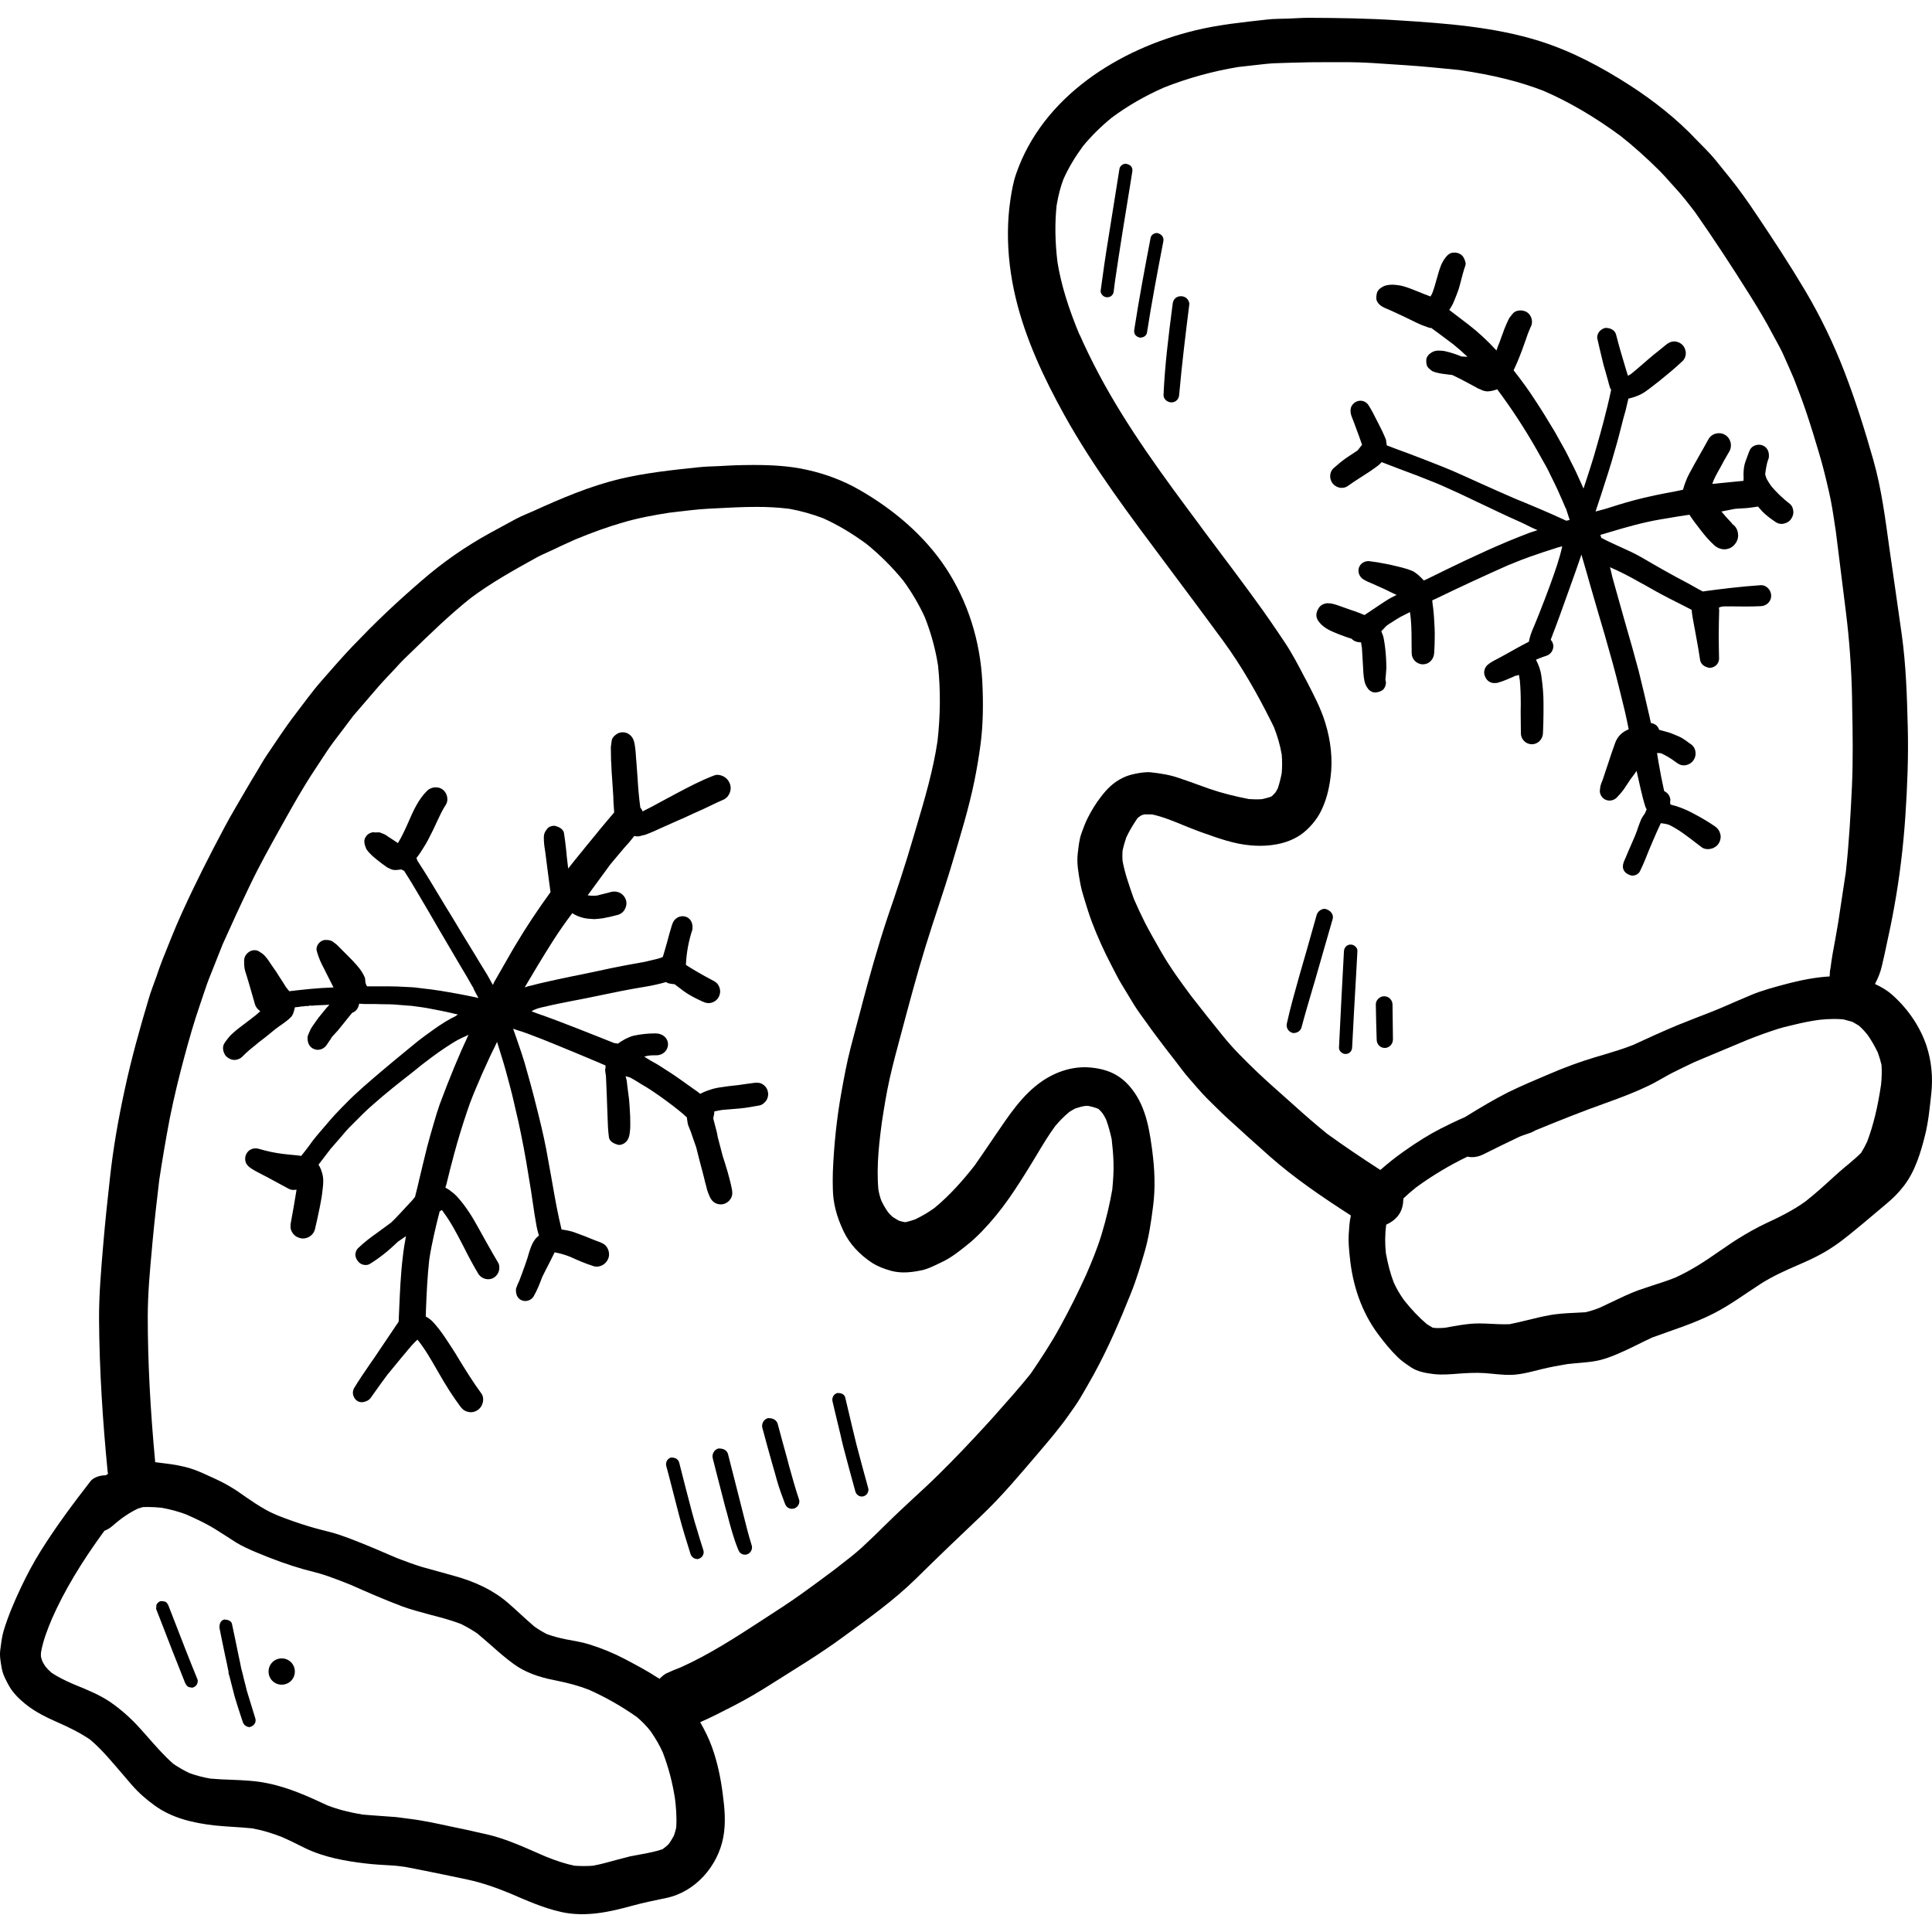 <?xml version="1.0" encoding="iso-8859-1"?>
<!-- Generator: Adobe Illustrator 19.0.0, SVG Export Plug-In . SVG Version: 6.00 Build 0)  -->
<svg version="1.1" id="Layer_1" xmlns="http://www.w3.org/2000/svg" xmlns:xlink="http://www.w3.org/1999/xlink" x="0px" y="0px"
	 viewBox="0 0 512.003 512.003" style="enable-background:new 0 0 512.003 512.003;" xml:space="preserve">
<g>
	<g>
		<g>
			<path d="M373.652,162.213c0.4,2.512,0.429,5.195,0.429,7.877l0.028,2.969c0,1.656,1.342,2.997,2.997,2.997
				c1.599,0,2.854-1.285,2.969-2.997c0.086-1.341,0.143-2.739,0.143-4.11c0.028-0.828,0-1.656-0.028-2.484
				c-0.086-1.742-0.171-3.454-0.371-5.194l-0.171-1.284l-0.086-0.885l0.885-0.399c6.422-3.111,12.901-6.108,19.266-8.933
				l1.085-0.427c1.456-0.599,2.911-1.199,4.396-1.712c2.568-0.914,5.137-1.77,7.706-2.568l1.113-0.285
				c-0.714,3.31-1.969,6.822-3.254,10.361c-0.942,2.597-1.941,5.137-2.939,7.678l-1.113,2.74l-0.485,1.142
				c-0.371,0.856-0.8,2.027-1.056,3.368c-1.255,0.629-2.454,1.285-3.681,1.97l-1.826,1.027l-2.083,1.142l-0.856,0.457
				c-0.999,0.513-1.912,0.999-2.626,1.655c-0.485,0.485-0.8,1.256-0.77,1.97c0,0.285,0.057,0.57,0.171,0.828
				c0.171,0.457,0.399,0.856,0.684,1.141c0.457,0.485,1.113,0.77,1.826,0.77c0.285,0,0.542-0.028,0.8-0.057
				c0.999-0.285,1.656-0.513,2.312-0.8l1.141-0.485l0.685-0.285l0.684-0.343l0.028,0.058l0.884-0.258
				c0.086,0.685,0.171,1.028,0.228,1.37c0.199,2.113,0.257,4.224,0.257,6.337l-0.028,2.141c0,1.855,0.028,3.739,0.057,5.623
				c0,1.598,1.313,2.911,2.911,2.911c1.57,0,2.854-1.255,2.94-2.911c0.086-1.884,0.143-3.768,0.143-5.623v-2.454
				c0-2.227-0.199-4.509-0.57-7.135c-0.172-1.342-0.628-2.74-1.427-4.282l0.828-0.343c0.628-0.258,1.255-0.485,1.884-0.685
				c1.056-0.313,1.826-1.313,1.884-2.398c0.028-0.258,0-0.515-0.086-0.771c-0.086-0.371-0.314-0.742-0.599-1.113
				c1.656-4.281,3.225-8.62,4.767-12.986l1.855-5.194l1.512-4.367l1.599,5.509l0.542,1.941l2.426,8.363
				c1.028,3.425,2.027,6.85,2.969,10.275l0.77,2.74c0.657,2.426,1.341,4.995,1.969,7.62c0.828,3.254,1.626,6.565,2.255,9.847
				c-1.798,0.742-2.911,1.884-3.539,3.482c-0.742,1.998-1.398,3.996-2.055,6.022l-0.427,1.255l-0.427,1.285l-0.429,1.313
				c-0.257,0.571-0.485,1.171-0.628,1.742l-0.143,1.199c-0.028,0.856,0.485,1.769,1.285,2.255c0.371,0.2,0.856,0.343,1.284,0.343
				c0.714,0,1.37-0.285,1.856-0.742c0.684-0.685,1.285-1.399,1.856-2.141c0.628-0.914,1.227-1.826,1.826-2.74l1.171-1.57
				l0.457-0.685c0.8,3.368,1.37,6.536,2.368,9.589l0.314,0.657l-0.057,0.028l-0.371,0.914l-0.714,1.056
				c-0.258,0.428-0.457,0.884-0.742,1.656l-0.429,1.171l-0.285,0.884c-0.086,0.257-0.172,0.485-0.542,1.37l-1.171,2.711
				c-0.371,0.8-0.714,1.626-1.255,2.94c-0.371,0.8-0.742,1.57-0.742,2.369c0,1.199,0.885,2.083,2.398,2.426c0.028,0,0.028,0,0.028,0
				c0.942,0,1.769-0.485,2.112-1.199c0.886-1.826,1.656-3.711,2.398-5.623l1.113-2.626l0.97-2.226l1.028-2.227
				c1.285,0.143,1.798,0.285,2.312,0.485c2.454,1.227,4.681,2.939,6.822,4.595l1.769,1.341c0.371,0.285,0.97,0.457,1.599,0.457
				c0.343,0,0.684-0.086,0.942-0.143c0.8-0.2,1.542-0.742,1.97-1.485c0.313-0.542,0.457-1.141,0.457-1.742
				c-0.028-0.285-0.058-0.542-0.143-0.8c-0.228-0.8-0.714-1.456-1.512-1.969c-1.598-1.085-3.225-2.055-4.938-2.969
				c-1.798-0.999-3.453-1.742-5.137-2.283l-0.828-0.228l-0.714-0.199c-0.228-0.4-0.057-0.856-0.057-1.37
				c-0.257-1.227-0.742-1.712-1.656-2.227c-0.571-2.597-1.056-5.08-1.485-7.592l-0.399-2.484l1.027,0.058
				c1.285,0.599,2.427,1.227,3.883,2.312c0.742,0.571,1.341,0.914,2.197,0.914c0.828,0,1.599-0.343,2.197-0.914
				c0.571-0.599,0.914-1.37,0.914-2.226c0-0.571-0.143-1.113-0.4-1.57c-0.285-0.457-0.656-0.828-1.171-1.113
				c-0.599-0.485-1.284-0.942-1.998-1.398c-0.599-0.343-1.284-0.628-2.482-1.113c-0.714-0.314-1.485-0.513-2.227-0.714l-1.37-0.371
				c-0.199-0.628-0.599-1.171-1.141-1.456c-0.313-0.171-0.628-0.285-1.056-0.371l-0.429-1.941
				c-0.884-3.938-1.826-7.849-2.797-11.788c-0.313-1.199-0.628-2.368-0.97-3.539l-0.714-2.626l-0.828-2.883l-0.828-2.883
				c-1.085-3.795-2.141-7.564-3.197-11.359l-0.485-1.769l-0.371-1.599l-0.228-0.884c2.626,1.142,5.309,2.512,7.935,4.025l1.37,0.742
				c2.083,1.199,4.168,2.368,6.307,3.454l1.798,0.913l4.252,2.169l0.058,0.8c0.114,0.884,0.285,1.798,0.457,2.711l0.343,1.826
				l0.4,2.226l0.285,1.57c0.171,0.999,0.371,2.027,0.515,3.111l0.199,1.227c0.285,0.999,1.028,1.598,2.398,1.912
				c0.028,0,0.028,0,0.028,0c0.684,0,1.398-0.285,1.912-0.8c0.427-0.485,0.684-1.113,0.656-1.712
				c-0.057-2.141-0.086-4.252-0.086-6.337c0-2.113,0.058-4.224,0.114-6.337c0-0.228-0.028-0.457-0.086-0.742
				c0.542-0.371,1.227-0.371,1.884-0.371h1.427l3.482,0.028c1.427,0,2.883,0,4.31-0.086c1.57-0.057,2.769-1.255,2.769-2.769
				c0-1.341-1.085-2.797-2.711-2.797c-2.74,0.199-5.395,0.427-8.077,0.742l-3.596,0.429c-0.714,0.114-1.427,0.199-2.141,0.285
				c-0.485,0.057-0.942,0.114-1.57,0.228l-1.028-0.542l-2.911-1.626c-2.113-1.113-4.224-2.227-6.307-3.424l-3.055-1.742l-3.054-1.77
				c-1.742-0.999-3.568-1.826-5.594-2.74l-0.999-0.456c-1.313-0.599-2.626-1.199-3.996-1.941l-0.228-0.771l2.426-0.714
				c4.053-1.227,8.819-2.597,13.528-3.396l4.967-0.828l2.683-0.4c0.314,0.515,0.714,1.056,1.113,1.626l0.513,0.685l1.485,1.941
				c1.056,1.37,2.169,2.654,3.454,3.825c0.77,0.685,1.712,1.085,2.683,1.085c0.999,0,1.884-0.399,2.568-1.085
				c0.656-0.684,1.056-1.57,1.085-2.482c0-1.199-0.4-2.141-1.085-2.769l-0.571-0.457l0.028-0.086
				c-1.256-1.313-2.027-2.197-2.798-3.14l3.626-0.714c1.056-0.058,2.112-0.114,3.168-0.2c0.656-0.058,1.285-0.171,1.969-0.257
				l0.914-0.143l1.255,1.399c1.056,1.056,2.283,1.941,3.482,2.74c0.427,0.285,0.942,0.457,1.484,0.457
				c0.828,0,1.684-0.343,2.255-0.914c0.57-0.628,0.913-1.399,0.913-2.197c0-0.742-0.285-1.684-0.913-2.169
				c-1.97-1.542-3.539-3.055-4.938-4.709c-0.457-0.628-0.856-1.285-1.255-1.998c-0.143-0.371-0.257-0.771-0.371-1.199l0.257-1.684
				l0.257-1.255c0.143-0.513,0.429-1.313,0.457-1.398c0.171-1.599-0.399-2.568-1.255-3.083c-0.371-0.228-0.828-0.371-1.37-0.371
				c-1.028,0-1.941,0.513-2.369,1.341c-0.2,0.4-0.343,0.8-0.485,1.199c-0.285,0.714-0.542,1.456-0.8,2.197
				c-0.285,0.856-0.399,1.855-0.427,2.997l0.028,0.999l-0.028,0.827l-0.8,0.086l-4.909,0.485l-0.914,0.086
				c-0.628,0.086-1.113,0.142-1.656,0.142c0.457-1.37,1.285-2.826,2.113-4.282l0.999-1.856l1.427-2.482
				c0.257-0.457,0.4-0.999,0.4-1.513c0.028-1.171-0.571-2.283-1.57-2.853c-0.457-0.285-0.942-0.429-1.598-0.429
				c-1.171,0-2.227,0.599-2.769,1.57l-1.398,2.512l-0.685,1.199c-1.027,1.826-2.055,3.625-3.025,5.451
				c-0.343,0.628-0.628,1.285-0.942,2.083c-0.257,0.657-0.513,1.399-0.714,2.169l-1.912,0.4c-3.711,0.684-7.45,1.427-11.074,2.398
				c-2.568,0.684-5.11,1.484-7.62,2.283l-1.598,0.429l-0.97,0.257l1.313-3.967l0.513-1.57l0.343-1.085
				c0.714-2.197,1.427-4.396,2.083-6.593c0.914-3.11,1.798-6.165,2.568-9.304c0.457-1.798,0.771-3.025,1.142-4.252l0.742-3.14
				c1.37-0.313,2.312-0.684,3.169-1.085c1.027-0.485,1.941-1.199,3.225-2.197l1.912-1.485c2.055-1.656,4.082-3.34,5.994-5.137
				c0.57-0.515,0.914-1.285,0.914-2.113c0-0.856-0.343-1.684-0.914-2.255c-0.571-0.542-1.341-0.884-2.169-0.884
				c-0.914,0-1.57,0.427-2.169,0.884l-1.998,1.626c-0.856,0.684-1.712,1.37-2.54,2.083l-1.485,1.285
				c-1.085,0.942-2.169,1.884-3.31,2.797l-0.742,0.427l-0.571-1.826c-0.914-3.025-1.798-6.022-2.568-9.048
				c-0.285-1.141-1.341-1.826-2.853-1.826c-1.427,0.371-2.197,1.456-2.169,2.654l0.684,2.997c0.314,1.37,0.657,2.769,0.999,4.138
				l0.427,1.485l0.685,2.426l0.228,0.856l0.343,1.227l0.371,0.742h-0.057c-0.628,2.969-1.285,5.651-1.998,8.334
				c-0.542,2.141-1.171,4.282-1.769,6.393l-0.314,1.113l-0.513,1.77c-0.628,2.083-1.313,4.196-1.998,6.279l-0.457,1.398
				l-0.257,0.771l-1.399-3.111c-0.427-0.999-0.914-1.969-1.399-2.94l-0.371-0.714l-0.97-1.969c-0.399-0.828-0.856-1.626-1.598-2.969
				l-0.771-1.37l-0.427-0.771l-0.657-1.171l-0.657-1.085c-1.341-2.226-2.683-4.453-4.138-6.65l-0.599-0.913
				c-0.742-1.142-1.485-2.255-2.255-3.311c-1.056-1.485-2.141-2.911-3.282-4.367c0.2-0.427,0.399-0.884,0.714-1.57l0.314-0.714
				c0.427-0.999,0.827-2.055,1.227-3.11c0.371-0.999,0.742-2.027,1.085-3.025c0.257-0.828,0.542-1.626,1.141-2.969
				c0.258-0.428,0.371-0.914,0.4-1.427c0-0.827-0.314-1.626-0.884-2.197c-0.515-0.542-1.313-0.856-2.197-0.856
				c-0.856,0-1.57,0.314-2.027,0.856l-0.914,1.141c-0.513,0.999-0.913,1.941-1.313,2.94l-0.427,1.171l-0.4,1.085l-0.513,1.427
				l-0.457,1.113l-0.285,0.884l-0.057-0.057c-2.312-2.512-4.71-4.738-7.279-6.736l-2.74-2.083l-2.454-1.884
				c0.343-0.429,0.657-0.999,0.999-1.656l0.371-0.884l0.542-1.342l0.599-1.626c0.257-0.856,0.485-1.741,0.714-2.626
				c0.228-0.884,0.457-1.769,0.742-2.683c0.228-0.571,0.371-1.028,0.4-1.512c-0.314-1.427-0.8-2.083-1.456-2.454
				c-0.427-0.258-0.942-0.4-1.485-0.4c-0.258-0.005-0.515,0.024-0.743,0.052c-0.77,0.228-1.227,0.685-1.741,1.37
				c-0.97,1.255-1.456,2.769-1.826,4.082l-0.429,1.485c-0.371,1.341-0.742,2.683-1.255,3.967c-0.028,0.028-0.228,0.343-0.228,0.343
				c0.028,0.028-0.171,0.343-0.143,0.343c-1.085-0.4-2.169-0.828-3.282-1.285c-1.37-0.542-2.369-0.97-3.426-1.285
				c-1.141-0.4-2.34-0.513-3.368-0.571c-0.513,0-1.027,0.058-1.484,0.142c-0.515,0.114-0.828,0.228-1.199,0.457
				c-0.684,0.399-1.37,0.884-1.542,1.969c-0.028,0.285-0.086,0.571-0.086,0.884c0,0.427,0.086,0.771,0.285,1.113
				c0.599,1.056,1.826,1.57,2.911,1.998l0.714,0.314l1.798,0.827l1.769,0.828l3.169,1.541c1.056,0.515,2.169,0.942,3.282,1.313
				l0.856,0.171l-0.028,0.057c1.884,1.37,3.768,2.769,5.651,4.196c1.313,1.056,2.568,2.169,3.767,3.311l-1.57-0.086
				c-1.341-0.542-2.74-1.028-4.224-1.37c-0.599-0.142-1.199-0.2-2.055-0.2c-0.884,0.057-1.399,0.313-1.856,0.628
				c-0.656,0.428-1.027,0.942-1.199,1.57c-0.114,1.398,0.171,2.083,0.656,2.512l0.856,0.714c0.485,0.229,0.942,0.371,1.598,0.513
				c0.542,0.143,1.199,0.228,1.912,0.314l0.914,0.114l0.942,0.114c1.598,0.742,3.168,1.57,4.738,2.427l1.027,0.542l0.999,0.57
				l0.714,0.285c0.515,0.314,1.085,0.457,1.77,0.515c0.8-0.028,1.399-0.114,2.654-0.543c3.596,4.795,7.163,10.19,10.503,16.069
				l1.57,2.798l0.684,1.199c0.513,0.885,0.97,1.826,1.399,2.74l0.8,1.626c0.714,1.399,1.341,2.826,1.969,4.282l0.4,0.884
				l0.913,2.169l-0.228-0.827l1.199,3.681l-0.914,0.2c-4.453-2.083-9.048-3.996-13.643-5.88c-2.969-1.285-5.936-2.598-8.905-3.939
				c-2.484-1.142-4.995-2.255-7.507-3.368c-2.027-0.856-4.11-1.684-6.165-2.484l-1.684-0.656c-2.54-0.999-5.11-1.941-7.678-2.883
				l-1.998-0.77l-0.199-1.485c-0.628-1.598-1.37-3.083-2.141-4.567l-0.427-0.828c-0.628-1.255-1.255-2.512-2.027-3.711
				c-0.485-0.771-1.284-1.227-2.169-1.227c-0.884,0-1.712,0.457-2.226,1.227c-0.285,0.399-0.4,0.884-0.4,1.456
				c0,0.515,0.114,1.085,0.371,1.684l0.657,1.712l0.628,1.712c0.371,0.97,0.742,1.969,1.085,2.997l0.314,0.886l-1.171,1.484
				l-1.027,0.685l-2.055,1.37c-1.141,0.8-2.255,1.742-3.31,2.684c-0.571,0.513-0.914,1.341-0.884,2.226
				c0.028,0.515,0.171,1.028,0.427,1.456c0.343,0.629,0.999,1.142,1.798,1.399c0.257,0.086,0.571,0.114,0.856,0.114
				c0.57,0,1.113-0.171,1.484-0.429c1.199-0.856,2.427-1.655,3.682-2.454l0.884-0.571c0.942-0.599,1.855-1.199,2.797-1.884
				c0.571-0.399,1.199-0.884,1.712-1.484l4.681,1.798l4.795,1.798l3.31,1.313l1.656,0.657l1.798,0.77
				c3.139,1.399,6.251,2.826,9.333,4.338l2.427,1.142c1.884,0.914,3.767,1.798,5.68,2.683l3.425,1.542l2.74,1.341l1.456,0.657
				l-2.027,0.657c-1.941,0.742-3.881,1.512-5.822,2.312c-7.478,3.14-14.899,6.764-21.435,9.99l-0.856,0.371
				c-0.457-0.513-0.97-1.028-1.484-1.485c-0.429-0.343-0.856-0.656-1.313-0.942c-0.599-0.257-1.199-0.485-1.856-0.685
				c-0.742-0.228-1.542-0.427-2.883-0.742c-1.57-0.4-3.197-0.685-4.795-0.97l-2.255-0.313c-1.028,0-1.884,0.457-2.369,1.255
				c-0.228,0.371-0.343,0.8-0.343,1.227c-0.028,0.942,0.485,1.856,1.313,2.369c0.629,0.4,1.342,0.714,2.654,1.255l3.168,1.427
				l1.712,0.856l1.255,0.571l-1.512,0.77c-1.085,0.599-2.113,1.313-3.625,2.312l-3.368,2.255c-0.914-0.4-1.798-0.714-2.654-1.027
				l-1.171-0.4c-0.827-0.314-1.655-0.599-2.911-1.028c-0.97-0.343-1.912-0.684-3.083-0.684c-0.427,0.028-1.884,0.199-2.54,1.684
				c-0.257,0.485-0.399,0.942-0.399,1.427c0,0.856,0.343,1.427,0.828,1.998c1.255,1.57,3.14,2.341,5.337,3.197
				c1.028,0.427,2.083,0.771,3.168,1.113c0.571,0.628,1.399,0.942,2.512,0.97c0.028,0.4,0.143,0.828,0.228,1.456
				c0.114,1.599,0.2,3.225,0.285,4.795l0.057,1.085l0.057,0.886c0.114,1.341,0.258,2.739,1.056,3.824
				c0.228,0.371,0.542,0.685,0.942,0.914c0.343,0.2,0.657,0.314,1.313,0.314c1.37-0.228,1.941-0.657,2.283-1.255
				c0.228-0.4,0.343-0.828,0.371-1.285c0-0.285-0.058-0.571-0.143-0.856l0.143-1.512l0.114-1.598c0-1.113-0.057-1.884-0.086-2.654
				c-0.114-1.712-0.285-3.396-0.599-5.08c-0.114-0.657-0.371-1.313-0.657-1.998l1.37-1.427l0.599-0.429l0.856-0.542
				c0.742-0.485,1.485-0.97,2.255-1.398l1.856-0.942L373.652,162.213z"/>
			<path d="M203.148,291.532c0.285-0.485,0.427-1.056,0.427-1.626c0,0-0.086-0.714-0.114-0.742c-0.171-0.77-0.685-1.427-1.399-1.855
				c-0.428-0.257-0.856-0.371-1.485-0.371c-0.257,0-0.513,0-0.884,0.057l-2.312,0.314l-1.742,0.257l-1.085,0.114
				c-1.085,0.114-2.169,0.257-3.282,0.427c-0.771,0.086-1.485,0.228-2.255,0.427c-0.685,0.2-1.342,0.429-2.027,0.685
				c-0.485,0.2-0.942,0.399-1.456,0.657c-0.4-0.371-0.856-0.714-1.798-1.342l-2.883-2.055l-1.456-1.028
				c-1.142-0.8-2.312-1.542-3.482-2.283l-1.056-0.685c-0.628-0.399-1.255-0.77-2.369-1.37c-0.571-0.343-1.171-0.714-1.769-1.085
				c0.999-0.343,1.969-0.371,3.282-0.371c1.712,0,3.025-1.341,3.025-2.883c0-1.656-1.37-2.883-3.254-2.911
				c-2.055,0-3.939,0.2-5.794,0.599c-0.657,0.143-1.313,0.427-2.169,0.827c-1.056,0.571-1.542,0.914-2.113,1.313
				c-0.228-0.114-0.513-0.143-0.914-0.171l-3.795-1.513c-3.768-1.512-7.536-2.969-11.331-4.424c-1.77-0.684-3.568-1.313-5.366-1.941
				l-1.427-0.542c0.8-0.571,2.169-0.97,3.539-1.227c2.454-0.599,4.881-1.056,7.307-1.542c2.197-0.4,4.424-0.856,6.593-1.313
				l6.279-1.285c2.083-0.4,4.196-0.8,6.337-1.142c1.912-0.313,3.739-0.714,5.623-1.255c0.2,0.228,0.542,0.371,1.542,0.513
				l0.828,0.086l-0.057,0.058l1.712,1.285l0.714,0.542c1.285,0.914,2.797,1.742,4.88,2.683c0.457,0.2,0.999,0.427,1.599,0.427
				c0.257,0,0.513-0.028,0.8-0.114c0.77-0.2,1.456-0.714,1.855-1.427c0.257-0.457,0.4-0.97,0.429-1.512
				c0-0.313-0.058-0.657-0.143-0.97c-0.228-0.771-0.714-1.399-1.398-1.77c-1.627-0.856-3.254-1.742-4.853-2.683
				c-0.914-0.542-1.798-1.085-2.683-1.656c0.171-3.51,0.77-6.479,1.741-9.419c0.143-1.598-0.399-2.568-1.255-3.111
				c-0.399-0.228-0.856-0.371-1.341-0.371c-0.97,0-1.884,0.515-2.426,1.37c-0.2,0.343-0.371,0.828-0.513,1.285l-0.285,0.999
				l-0.228,0.742l-0.371,1.37l-0.399,1.456l-0.771,2.683l-0.285,0.914c-1.113,0.457-1.741,0.542-2.654,0.771l-2.027,0.485
				l-3.625,0.657l-1.856,0.343c-2.512,0.457-4.966,0.999-7.45,1.541l-3.539,0.742l-3.14,0.628c-2.769,0.571-5.509,1.171-8.22,1.798
				l-0.914,0.228c-0.97,0.257-1.599,0.427-2.227,0.542l-0.942,0.313c2.398-4.082,4.824-8.106,7.335-12.073
				c1.655-2.598,3.396-5.11,5.28-7.592c1.37,0.886,3.083,1.427,4.623,1.485l1.255,0.086c0.77-0.057,1.512-0.114,2.255-0.228
				c1.313-0.228,2.597-0.542,3.881-0.884c0.8-0.2,1.485-0.714,1.884-1.456c0.285-0.485,0.457-1.056,0.457-1.656
				c0-0.257-0.028-0.513-0.114-0.77c-0.371-1.341-1.626-2.312-3.055-2.312c-0.285,0-0.542,0.028-0.828,0.086
				c-0.914,0.257-1.826,0.485-2.797,0.714l-0.97,0.257l-0.714,0.057h-0.771l-1.027-0.114l6.022-8.221l2.398-2.855l1.199-1.427
				l1.427-1.598l1.313-1.626c0.429,0.086,0.657,0.114,0.914,0.114c0.314,0,0.542-0.057,0.771-0.143l1.285-0.314l1.37-0.542
				c0.884-0.371,1.769-0.77,2.626-1.171l0.97-0.427l3.767-1.684l1.142-0.485l2.711-1.255l2.74-1.227l1.684-0.8
				c1.285-0.628,2.54-1.227,3.825-1.769c0.571-0.343,0.97-0.742,1.255-1.255c0.314-0.542,0.485-1.171,0.485-1.826
				c-0.028-0.285-0.058-0.542-0.143-0.828c-0.228-0.828-0.828-1.626-1.598-2.083c-0.542-0.314-1.227-0.513-1.798-0.513
				c-0.285,0-0.542,0.057-0.856,0.171c-3.454,1.313-6.65,2.997-10.046,4.795l-4.623,2.482l-1.255,0.685l-3.025,1.57
				c-0.086-0.285-0.285-0.657-0.599-0.999c-0.371-2.626-0.571-5.138-0.742-7.906c-0.114-1.456-0.2-2.684-0.285-3.911l-0.114-1.341
				l-0.114-1.684c-0.114-0.999-0.2-1.998-0.485-2.911c-0.427-1.313-1.598-2.226-2.911-2.226c-0.572,0.002-1.086,0.145-1.543,0.43
				c-0.628,0.371-1.313,1.056-1.398,1.798l-0.114,0.828l-0.114,0.8l0.028,1.97c0,0.542,0,1.113,0.028,1.655l0.058,0.828l0.086,1.97
				l0.143,2.083l0.314,4.766l0.028,1.227l0.2,2.883c-0.714,0.856-1.285,1.512-1.855,2.197c-1.142,1.342-2.255,2.684-3.368,4.082
				l-2.169,2.626l-1.028,1.285c-1.285,1.542-2.54,3.111-3.768,4.681l-0.371-3.14l-0.143-1.542c-0.171-1.57-0.343-3.14-0.599-4.709
				c-0.171-0.942-1.085-1.626-2.512-1.941c-0.028,0-0.028,0-0.028,0c-0.828,0-1.513,0.285-1.884,0.77
				c-0.515,0.657-0.856,1.171-0.914,2.027c-0.028,1.512,0.114,2.54,0.285,3.567l0.114,0.771c0.143,1.255,0.314,2.54,0.485,3.796
				l0.513,3.911l0.371,2.74c-3.539,4.88-6.593,9.505-9.304,14.071l-0.914,1.542l-3.368,5.88l-0.684,1.199l-0.685,1.171l-0.285,0.684
				l-0.086-0.028l-1.513-2.711l-1.969-3.196l-1.199-1.998c-2.141-3.454-4.224-6.907-6.307-10.39l-1.199-1.941l-4.623-7.65
				c-0.999-1.656-2.083-3.311-3.14-4.966l-0.285-0.8l0.057,0.057c0.684-0.856,1.313-1.827,1.884-2.769
				c0.828-1.255,1.485-2.597,2.398-4.424l0.343-0.714l0.77-1.656c0.714-1.542,1.427-3.083,2.341-4.481
				c0.257-0.4,0.427-0.885,0.427-1.399c0.028-0.884-0.314-1.769-0.914-2.369c-0.542-0.57-1.313-0.884-2.197-0.884
				c-0.856,0-1.656,0.343-2.226,0.884c-2.398,2.369-3.739,5.451-5.024,8.42c-0.856,1.912-1.684,3.768-2.74,5.481
				c0,0-1.027-0.714-1.056-0.714l-1.626-1.056c-0.457-0.371-0.914-0.599-1.399-0.77l-0.8-0.314l-1.37,0.028v-0.086
				c-0.599,0.028-1.684,0.228-2.312,1.313c-0.228,0.371-0.343,0.742-0.343,1.141c0,0.599,0.199,1.255,0.599,2.141
				c0.343,0.485,0.714,0.914,1.141,1.313c0.285,0.314,0.657,0.628,1.456,1.285c0.942,0.77,1.884,1.484,2.883,2.169l0.742,0.343
				c0.371,0.2,0.742,0.343,1.513,0.343l1.512-0.143l0.714,0.371c1.171,1.855,2.369,3.767,3.482,5.68
				c1.969,3.311,3.911,6.65,5.822,9.961c1.342,2.312,2.712,4.623,4.082,6.936l1.57,2.683c1.056,1.742,2.083,3.454,3.055,5.224
				l0.399,0.628l-0.057,0.028l0.571,1.142l0.77,1.399l-1.255-0.285c-0.8-0.171-1.599-0.314-2.426-0.485l-1.028-0.2l-1.856-0.343
				l-1.113-0.2l-1.256-0.2l-0.942-0.171c-1.37-0.2-2.055-0.313-2.74-0.399l-1.512-0.171l-2.055-0.258
				c-0.77-0.086-1.171-0.143-1.57-0.143l-1.656-0.086c-1.399-0.086-2.797-0.143-4.196-0.143h-5.908
				c-0.313-0.457-0.343-0.685-0.428-0.97c-0.057-0.428-0.114-0.856-0.142-1.285c-0.257-0.57-0.515-1.113-0.828-1.598
				c-0.314-0.513-0.771-1.085-1.285-1.684c-0.657-0.771-1.37-1.513-2.083-2.227c-0.771-0.8-1.57-1.598-2.568-2.568
				c-0.427-0.456-0.884-0.913-1.427-1.255c-0.285-0.285-0.685-0.485-1.085-0.599c-0.314-0.086-0.657-0.114-1.142-0.114
				c-0.742,0-1.427,0.371-1.884,0.97c-0.371,0.456-0.571,1.056-0.542,1.655c0.542,2.169,1.285,3.653,2.083,5.138l0.4,0.827
				l0.884,1.742l1.141,2.255c-4.367,0.142-8.02,0.571-11.73,0.999l-0.828-1.027c-0.657-1.085-1.37-2.169-2.083-3.254l-0.513-0.828
				l-0.8-1.142l-0.97-1.427c-0.257-0.4-0.542-0.828-0.856-1.199l-0.657-0.742c-0.371-0.313-0.771-0.599-1.199-0.856
				c-0.371-0.257-0.8-0.4-1.313-0.4c-1.427,0-2.74,1.313-2.74,2.711c0,1.113,0.028,1.513,0.086,1.884
				c0.086,0.656,0.285,1.313,0.513,1.969l0.257,0.828l0.343,1.141l1.313,4.539l0.371,1.313c0.228,0.714,0.714,1.313,1.399,1.769
				c-0.657,0.685-1.542,1.37-2.454,2.055l-2.027,1.542l-1.456,1.113c-0.371,0.285-0.714,0.571-1.37,1.171
				c-0.884,0.742-1.57,1.713-2.141,2.54c-0.285,0.4-0.429,0.885-0.429,1.427c0.028,0.828,0.371,1.684,0.914,2.197
				c0.571,0.543,1.342,0.886,2.113,0.886c0.8,0,1.57-0.343,2.113-0.886c1.085-1.141,2.312-2.141,3.539-3.11l0.742-0.628l1.855-1.427
				l0.742-0.599l1.085-0.884l0.77-0.628l0.999-0.742l0.628-0.427c1.056-0.742,1.798-1.313,2.484-1.998
				c0.571-0.571,0.742-1.257,1.085-2.626l0.942-0.086l1.056-0.171v0.058l1.085-0.171l0.028,0.086l1.141-0.2l0.028,0.086l1.313-0.114
				l2.226-0.086l1.313-0.086c-0.513,0.542-1.056,1.171-1.57,1.827l-0.599,0.742c-0.485,0.57-0.97,1.171-1.398,1.826l-0.884,1.255
				c-0.515,0.714-0.856,1.542-1.313,2.711c-0.171,1.626,0.427,2.683,1.285,3.197c0.485,0.257,0.942,0.399,1.398,0.399
				c0.97,0,1.912-0.542,2.454-1.427c0.4-0.657,0.856-1.285,1.342-1.884l-0.571,0.485l2.083-2.283l1.969-2.427l0.914-1.141
				l0.942-1.142c0.97-0.313,1.626-1.171,1.826-2.398l1.542,0.086h2.826l1.912,0.057c0.97,0,1.941,0,2.883,0.058l2.482,0.199
				l2.255,0.172c1.798,0.228,3.596,0.457,5.366,0.827l2.654,0.515c1.141,0.228,2.283,0.485,3.454,0.77l0.8,0.171l-0.742,0.515
				l-1.027,0.513c-2.197,1.171-4.254,2.654-6.052,3.967l-1.027,0.742c-1.113,0.8-2.169,1.656-3.197,2.512l-1.255,1.027
				c-2.454,1.998-4.88,4.025-7.279,6.052l-1.941,1.655c-1.542,1.313-3.054,2.654-4.539,4.025c-1.313,1.199-2.54,2.454-3.767,3.711
				l-0.599,0.628c-1.57,1.598-3.025,3.31-4.481,5.024l-1.456,1.712c-0.714,0.828-1.399,1.742-2.055,2.683l-0.97,1.285l-1.141,1.427
				l-1.056-0.143c-1.313-0.114-2.597-0.257-3.91-0.4c-0.999-0.143-1.97-0.285-2.911-0.485c-1.199-0.258-2.34-0.542-3.482-0.886
				c-0.028-0.028-0.742-0.086-0.742-0.086c-0.999,0-1.941,0.542-2.368,1.37c-0.228,0.371-0.371,0.828-0.371,1.285
				c-0.028,0.285,0,0.542,0.086,0.828c0.171,0.714,0.628,1.171,1.227,1.656c1.056,0.714,2.169,1.285,3.282,1.855l1.113,0.571
				l2.853,1.542l2.854,1.542c0.399,0.228,0.856,0.371,1.37,0.371l0.827-0.057c-0.457,2.853-0.97,5.794-1.512,8.733
				c-0.057,0.314-0.086,0.599-0.086,0.885c-0.028,0.599,0.114,1.141,0.427,1.655c0.457,0.771,1.142,1.285,1.97,1.513
				c0.257,0.057,0.57,0.143,0.856,0.143c1.541,0,2.883-1.056,3.225-2.454c0.485-2.027,0.913-4.082,1.341-6.165
				c0.285-1.427,0.542-2.911,0.684-4.367c0.114-0.77,0.171-1.512,0.171-2.283c0-1.027-0.171-1.798-0.542-2.853
				c-0.143-0.427-0.371-0.884-0.714-1.456l3.197-4.168l1.541-1.77l0.97-1.113l0.515-0.599c0.599-0.714,1.199-1.427,1.826-2.083
				l3.767-3.767c0.884-0.885,1.826-1.712,2.769-2.54c3.196-2.826,6.536-5.481,9.904-8.106l0.8-0.628l1.684-1.37l0.628-0.485
				l0.628-0.485c1.199-0.914,2.398-1.827,3.653-2.711c1.113-0.771,2.255-1.542,3.396-2.255c1.199-0.771,2.454-1.427,3.797-1.998
				l0.684-0.343c-2.484,5.28-4.995,11.331-7.65,18.467c-0.542,1.542-1.027,3.14-1.57,5.023c-0.599,2.027-1.171,4.053-1.713,6.079
				c-0.77,3.083-1.512,6.194-2.255,9.305l-0.343,1.484l-0.285,1.142l-0.371,1.485l-0.827,0.999l-1.684,1.798l-1.656,1.798
				c-0.714,0.77-1.456,1.512-2.197,2.226l-1.056,0.771l-1.37,0.999l-0.97,0.714c-1.856,1.313-3.653,2.654-5.28,4.224
				c-0.457,0.4-0.714,1.028-0.77,1.712c0,0.742,0.313,1.399,0.914,2.055c0.427,0.457,1.113,0.742,1.798,0.742
				c0.457,0,0.884-0.114,1.255-0.371c2.369-1.456,4.795-3.368,7.364-5.852l1.427-0.97l0.657-0.457
				c-0.314,1.712-0.628,3.539-0.828,5.366c-0.571,4.652-0.771,9.419-0.97,14.014l-0.143,3.282l-6.422,9.533l-1.056,1.512
				c-1.742,2.54-3.083,4.51-4.31,6.536c-0.2,0.343-0.313,0.771-0.343,1.171c0,0.942,0.457,1.826,1.255,2.312
				c0.314,0.171,0.628,0.285,1.313,0.285c1.398-0.257,1.827-0.742,2.169-1.171c1.57-2.255,3.14-4.396,4.338-6.022l3.795-4.623
				l1.37-1.626l0.485-0.599c0.77-0.886,1.484-1.742,2.398-2.54c1.969,2.426,3.568,5.223,5.395,8.42
				c2.141,3.767,3.996,6.65,5.88,9.19c0.457,0.628,1.028,1.256,1.969,1.485c0.371,0.086,0.657,0.143,0.884,0.143
				c0.571,0,1.142-0.171,1.626-0.457c0.771-0.456,1.285-1.141,1.513-1.969c0.086-0.285,0.143-0.628,0.143-0.942
				c0-0.628-0.171-1.199-0.457-1.57c-2.312-3.14-4.338-6.451-6.365-9.761l-0.399-0.685c-0.942-1.484-1.884-2.939-2.855-4.395
				c-0.942-1.37-2.197-3.14-3.653-4.567c-0.343-0.314-0.827-0.657-1.484-1.028l0.057-1.912c0.171-4.367,0.371-8.734,0.856-13.073
				c0.684-4.567,1.798-9.048,2.769-12.872l0.599-0.371l0.457,0.657c1.912,2.598,3.425,5.451,5.052,8.62l0.457,0.884
				c1.141,2.283,2.34,4.51,3.653,6.708c0.542,0.914,1.57,1.485,2.654,1.485c0.542,0,1.056-0.143,1.456-0.4
				c0.685-0.399,1.199-1.113,1.399-1.884c0.028-0.028,0.086-0.742,0.086-0.742c0.028-0.57-0.114-1.085-0.4-1.512
				c-0.942-1.542-1.798-3.111-2.683-4.653l-0.8-1.427l-1.826-3.282c-1.285-2.34-3.083-5.366-5.509-8.02
				c-0.429-0.457-0.885-0.884-1.427-1.255c-0.513-0.457-1.085-0.8-1.655-1.113l0.257-0.8c0.657-2.711,1.341-5.451,2.083-8.163
				c0.999-3.739,2.141-7.421,3.368-11.074c0.942-2.911,2.141-5.737,3.368-8.562l0.542-1.285l1.626-3.567
				c0.427-0.97,0.884-1.941,1.37-2.911l0.371-0.742l0.714-1.512l1.199,3.881c0.742,2.312,1.37,4.653,2.083,7.364
				c0.485,1.769,0.914,3.539,1.313,5.309l0.285,1.255c0.542,2.197,1.027,4.396,1.456,6.565c1.028,4.909,1.826,9.847,2.626,14.813
				l0.485,3.254l0.485,3.254c0.171,1.113,0.371,2.226,0.57,3.31c0.143,0.8,0.371,1.542,0.599,2.341
				c-0.4,0.285-0.828,0.684-1.171,1.199c-0.771,1.085-1.113,2.255-1.541,3.596l-0.285,0.999l-0.599,1.769
				c-0.515,1.456-1.028,2.911-1.599,4.367c-0.343,0.714-0.657,1.427-0.884,2.141c-0.114,1.513,0.399,2.454,1.199,2.911
				c0.399,0.228,0.828,0.343,1.255,0.343c0.942,0,1.826-0.513,2.255-1.284c0.914-1.599,1.598-3.368,2.255-5.11l0.97-1.941
				c0.314-0.628,0.628-1.255,0.97-1.884l1.341-2.683c1.912,0.371,3.054,0.77,4.196,1.227c1.998,0.914,3.996,1.77,6.079,2.426
				c0.285,0.114,0.656,0.143,0.884,0.143c1.427,0,2.74-1.028,3.14-2.426c0.086-0.285,0.114-0.542,0.114-0.828
				c0-0.599-0.143-1.171-0.457-1.712c-0.485-0.886-1.227-1.227-1.941-1.513c-0.942-0.343-1.912-0.714-2.853-1.113l-1.199-0.485
				c-0.942-0.343-1.884-0.714-2.853-1.056c-0.914-0.314-1.884-0.515-3.282-0.714c-1.028-4.168-1.77-8.42-2.512-12.672l-0.228-1.285
				c-0.513-2.853-0.914-5.137-1.341-7.392c-0.742-3.853-1.684-7.678-2.654-11.502c-0.942-3.797-1.969-7.536-3.054-11.303
				c-0.4-1.341-0.856-2.711-1.313-4.052l-0.343-0.999c-0.457-1.341-0.914-2.684-1.398-3.996l1.427,0.485l0.77,0.228l1.542,0.542
				l0.828,0.314c2.055,0.77,4.11,1.57,6.108,2.398c4.082,1.656,8.163,3.368,12.159,5.052l0.827,0.371l0.828,0.343v0.714
				l-0.086,0.228c-0.028,0.542,0.086,1.171,0.2,1.827c0.086,1.77,0.171,3.539,0.228,5.309l0.086,2.454l0.114,3.054
				c0.058,1.826,0.114,3.653,0.371,5.479c0.143,0.942,1.085,1.656,2.598,1.998c0.028,0,0.028,0,0.028,0
				c0.914,0,1.798-0.513,2.312-1.341c0.427-0.684,0.542-1.398,0.657-2.626c0.057-0.457,0.057-0.942,0.057-1.512l-0.028-2.055
				c-0.057-1.484-0.171-2.969-0.285-4.453c-0.143-1.199-0.285-2.341-0.457-3.539l-0.172-1.513l-0.285-1.141h0.086l1.056,0.285
				c0.884,0.457,1.684,0.97,3.111,1.855c3.11,1.77,6.137,4.053,8.562,5.88c0,0.028,0.657,0.542,0.685,0.542l0.884,0.714
				c0.628,0.513,1.255,1.027,1.856,1.626c0,0.285,0.057,0.656,0.199,1.484c0.058,0.457,0.257,0.914,0.457,1.37l0.343,0.856
				c0.228,0.628,0.457,1.285,0.657,1.912l0.8,2.283l1.028,4.053l0.513,1.912l0.657,2.568l0.2,0.856
				c0.171,0.599,0.343,1.227,0.485,1.856c0.171,0.628,0.427,1.199,0.714,1.855c0.657,1.542,1.884,2.027,2.911,2.027
				c0.285,0,0.542-0.028,0.8-0.114c0.77-0.2,1.456-0.742,1.855-1.427c0.258-0.427,0.4-0.884,0.4-1.399
				c0-0.285-0.028-0.628-0.086-0.999c-0.599-3.083-1.57-6.165-2.454-8.877l-1.313-5.024l-0.2-1.113l-0.685-2.626l-0.313-1.227
				c0.228-0.942,0.285-1.37,0.285-1.826c0.656-0.143,1.341-0.285,2.083-0.399l2.398-0.2l2.398-0.2
				c1.712-0.171,3.425-0.485,5.137-0.8C202.064,292.789,202.777,292.132,203.148,291.532z"/>
			<path d="M510.574,277.236c-1.712-5.194-5.023-9.961-9.076-13.558c-1.43-1.266-2.994-2.162-4.607-2.91
				c0.807-1.543,1.462-3.114,1.839-4.825c0.427-1.798,0.828-3.596,1.199-5.395c0.742-3.368,1.456-6.764,2.055-10.16
				c1.456-8.021,2.426-16.126,2.969-24.261c0.515-7.792,0.828-15.527,0.628-23.319c-0.2-8.22-0.457-16.497-1.598-24.66
				c-1.056-7.65-2.197-15.27-3.282-22.919c-1.085-7.82-2.083-15.727-4.252-23.347c-2.255-7.935-4.709-15.727-7.678-23.433
				c-2.883-7.448-6.337-14.613-10.418-21.491c-4.11-6.907-8.506-13.614-12.986-20.264c-2.169-3.254-4.453-6.479-6.907-9.533
				c-1.313-1.626-2.654-3.254-3.967-4.909c-1.456-1.798-3.225-3.424-4.824-5.11c-5.224-5.565-11.303-10.361-17.696-14.499
				c-7.536-4.853-15.384-9.048-23.947-11.758c-12.131-3.797-25.06-4.709-37.675-5.509c-7.877-0.513-15.727-0.628-23.632-0.657
				c-1.712,0-3.424,0.143-5.109,0.2c-1.912,0.086-3.911,0.028-5.822,0.258C329.45,5.889,323.142,6.516,316.949,8
				c-20.35,4.881-40.644,17.582-47.693,38.161c-0.77,2.226-1.171,4.623-1.512,6.935c-0.4,2.74-0.599,5.481-0.628,8.277
				c-0.058,5.88,0.684,11.874,2.055,17.582c2.598,10.874,7.478,21.264,12.872,30.996c7.82,14.1,17.61,26.972,27.258,39.902
				c4.938,6.594,9.875,13.215,14.756,19.865c4.995,6.821,9.162,14.157,12.93,21.72c0.199,0.4,0.427,0.856,0.628,1.285
				c0.914,2.34,1.626,4.709,2.055,7.221c0.142,1.655,0.142,3.282,0,4.938c-0.257,1.37-0.599,2.711-1.028,4.025
				c-0.199,0.399-0.427,0.8-0.684,1.171c-0.285,0.313-0.571,0.599-0.856,0.884c-0.143,0.086-0.285,0.171-0.427,0.228
				c-0.742,0.257-1.484,0.427-2.255,0.599c-1.171,0.086-2.283,0.057-3.454-0.028c-3.51-0.684-7.049-1.542-10.447-2.711
				c-1.798-0.628-3.596-1.285-5.395-1.941c-0.884-0.314-1.77-0.599-2.654-0.914c-2.426-0.856-4.88-1.227-7.421-1.513
				c-1.227-0.143-2.684,0.086-3.911,0.314c-1.285,0.257-2.484,0.571-3.653,1.171c-2.398,1.171-4.082,2.853-5.68,4.938
				c-1.399,1.798-2.568,3.711-3.596,5.766c-0.629,1.255-1.113,2.597-1.599,3.938c-0.628,1.713-0.77,3.596-0.999,5.395
				c-0.313,2.626,0.228,5.395,0.685,7.935c0.257,1.456,0.684,2.853,1.113,4.252c0.628,2.083,1.255,4.11,2.027,6.137
				c1.485,3.881,3.197,7.65,5.137,11.359c0.828,1.541,1.57,3.14,2.484,4.653c1.171,1.912,2.312,3.795,3.454,5.708
				c1.113,1.798,2.426,3.482,3.653,5.223c1.142,1.656,2.427,3.282,3.626,4.909c1.171,1.57,2.368,3.111,3.567,4.623
				c1.227,1.598,2.427,3.282,3.768,4.795c1.57,1.77,3.083,3.625,4.766,5.309c1.742,1.712,3.454,3.454,5.252,5.109
				c3.739,3.426,7.507,6.822,11.303,10.19c6.699,5.923,14.062,10.876,21.555,15.717c-0.388,1.632-0.469,3.393-0.577,5.061
				c-0.114,1.969,0.086,3.938,0.285,5.88c0.714,7.393,3.055,14.556,7.536,20.55c1.599,2.141,3.254,4.195,5.194,6.079
				c1.028,0.999,2.283,1.855,3.482,2.654c1.741,1.171,3.938,1.542,5.994,1.798c2.226,0.258,4.424,0.058,6.65-0.114
				c2.312-0.171,4.539-0.285,6.85-0.143c2.482,0.171,4.909,0.571,7.45,0.457c2.597-0.143,5.194-0.884,7.735-1.512
				c2.255-0.542,4.539-0.97,6.822-1.341c1.227-0.114,2.398-0.257,3.625-0.343c1.255-0.114,2.54-0.228,3.768-0.457
				c2.111-0.371,4.024-1.085,5.994-1.941c3.054-1.285,5.994-2.883,9.019-4.282c5.509-2.027,11.103-3.711,16.383-6.422
				c4.31-2.197,8.277-5.166,12.359-7.792c3.111-1.998,6.536-3.539,9.904-4.995c3.425-1.456,6.708-3.025,9.789-5.166
				c2.598-1.77,4.995-3.853,7.421-5.822c1.399-1.141,2.74-2.34,4.139-3.482c0.742-0.628,1.456-1.255,2.197-1.855
				c1.741-1.456,3.196-2.911,4.567-4.709c2.969-3.881,4.424-8.763,5.595-13.444c0.884-3.568,1.227-7.249,1.626-10.904
				C512.286,285.684,511.887,281.26,510.574,277.236z M351.706,300.469c-2.994-2.426-5.905-4.966-8.758-7.536l-1.626-1.456
				c-2.711-2.398-5.423-4.795-8.049-7.278c-3.539-3.396-6.451-6.279-9.105-9.562c-2.853-3.51-5.651-7.021-8.42-10.589
				c-2.654-3.568-5.651-7.62-8.106-11.93l-0.457-0.8c-1.285-2.255-2.54-4.453-3.739-6.764c-1.027-2.027-1.969-4.082-2.883-6.165
				l-0.257-0.685c-1.085-3.11-2.226-6.307-2.826-9.619c-0.057-0.856-0.057-1.712,0-2.568c0.257-1.256,0.599-2.427,0.999-3.596
				c0.685-1.456,1.485-2.853,2.369-4.196c0.171-0.257,0.343-0.513,0.513-0.77c0.143-0.2,0.343-0.4,1.056-0.856
				c0.285-0.114,0.57-0.199,0.884-0.285h0.856c0.4,0,0.8,0,1.227,0.028c2.854,0.628,5.594,1.77,8.22,2.854
				c1.37,0.542,2.74,1.113,4.139,1.626l1.113,0.399c4.082,1.456,8.306,2.969,12.615,3.311c0.8,0.086,1.627,0.114,2.454,0.114
				c3.539,0,8.562-0.714,12.245-4.11c1.826-1.684,3.14-3.454,4.053-5.395c1.199-2.512,1.969-5.279,2.398-8.763
				c0.599-4.539,0.086-9.505-1.427-14.385c-1.141-3.739-3.025-7.307-5.052-11.245l-0.457-0.828
				c-1.599-3.083-3.254-6.251-5.194-9.162c-2.512-3.768-5.052-7.478-7.706-11.103c-3.767-5.194-7.62-10.303-11.473-15.441
				l-2.083-2.769l-1.142-1.57c-9.505-12.758-19.237-25.859-26.83-40.13c-1.884-3.539-3.653-7.163-5.28-10.874l0.285,0.8
				c-3.197-7.678-5.052-13.758-6.022-19.694c-0.657-5.481-0.714-10.418-0.228-15.042c0.457-2.684,1.027-4.909,1.826-6.993
				c1.313-2.94,3.025-5.794,5.194-8.763c2.227-2.683,4.709-5.137,7.564-7.478c4.138-3.083,8.819-5.795,13.957-8.049
				c6.337-2.482,12.73-4.252,19.552-5.395c2.398-0.285,4.766-0.542,7.135-0.8c1.712-0.2,3.454-0.228,5.166-0.285l1.884-0.058
				c3.254-0.114,6.508-0.142,9.733-0.142h5.337c4.168,0.028,8.334,0.343,12.473,0.628l2.626,0.171
				c4.623,0.314,9.304,0.771,14.328,1.285c8.962,1.313,16.04,3.083,22.319,5.537c6.678,2.883,13.5,6.878,20.322,11.902
				c3.454,2.711,6.85,5.766,10.447,9.333c0.999,0.999,1.911,2.055,2.853,3.111l1.085,1.199c1.941,2.083,3.681,4.338,5.423,6.622
				c4.853,6.936,9.619,14.186,14.613,22.149c2.083,3.34,4.139,6.736,5.966,10.246l0.827,1.513c0.714,1.313,1.456,2.654,2.055,4.024
				l1.37,3.083l1.341,3.083c1.141,2.94,2.255,5.852,3.254,8.819c1.199,3.568,2.312,7.163,3.368,10.76
				c1.028,3.396,1.855,6.85,2.654,10.304c0.714,3.054,1.171,6.165,1.626,9.248l0.171,1.028l1.427,11.417l1.255,10.046
				c0.942,7.536,1.512,15.27,1.656,23.033l0.028,2.083c0.143,6.993,0.257,14.186-0.058,21.264
				c-0.343,7.249-0.77,15.012-1.626,22.776c-0.571,3.853-1.171,7.678-1.742,11.502l-0.199,1.341c-0.285,1.77-0.599,3.51-0.914,5.28
				c-0.457,2.369-0.885,4.738-1.199,7.279c-0.171,0.684-0.2,1.398-0.228,2.169c0,0.028,0,0.028,0,0.057
				c-3.51,0.2-7.421,0.884-12.245,2.197c-2.769,0.742-5.623,1.512-8.276,2.597c-2.826,1.199-5.651,2.398-8.448,3.625l-0.685,0.285
				c-1.798,0.742-3.567,1.427-5.366,2.113c-1.769,0.714-3.567,1.398-5.337,2.113c-3.967,1.655-7.877,3.454-11.788,5.252
				c-2.597,1.027-5.194,1.798-7.849,2.597l-2.141,0.628c-3.911,1.171-7.991,2.654-12.159,4.453
				c-3.653,1.542-7.306,3.083-10.874,4.823c-3.795,1.912-7.306,4.024-11.474,6.593c-2.197,0.942-4.367,1.998-6.508,3.083
				c-2.997,1.542-6.137,3.482-9.647,5.966c-2.34,1.655-4.367,3.282-6.279,4.966C361.039,306.976,356.329,303.808,351.706,300.469z
				 M498.5,287.482c-0.884,5.965-2.055,10.76-3.681,15.07c-0.457,0.999-0.97,1.941-1.57,2.911c-0.856,0.914-1.826,1.742-3.31,2.997
				l-1.142,0.942c-0.97,0.8-1.884,1.626-2.797,2.454c-2.454,2.255-4.909,4.481-7.564,6.565c-3.34,2.398-6.964,4.168-10.418,5.766
				c-2.512,1.171-4.88,2.54-7.249,3.996c-1.456,0.884-2.826,1.855-4.252,2.826l-1.056,0.714c-3.426,2.398-7.193,4.909-11.475,6.85
				c-1.998,0.8-4.024,1.456-6.079,2.113l-1.626,0.542l-2.112,0.714c-2.341,0.856-4.595,1.941-7.393,3.282l-2.826,1.341
				c-1.227,0.485-2.426,0.886-3.767,1.199l-2.654,0.143c-2.454,0.114-4.966,0.228-7.393,0.742c-1.484,0.258-2.969,0.628-5.08,1.142
				c-1.655,0.399-3.31,0.8-4.994,1.141l-1.342,0.028c-1.085,0-2.141-0.057-3.31-0.114c-1.142-0.057-2.283-0.114-3.396-0.114
				c-0.742,0-1.456,0.028-2.169,0.086c-1.684,0.143-3.34,0.427-4.995,0.714l-1.912,0.343c-0.628,0.057-1.227,0.086-1.855,0.086
				c-0.4,0-0.8,0-1.427-0.114l-0.495-0.303c-0.207-0.078-0.399-0.173-0.589-0.268c0.165,0.083,0.345,0.15,0.518,0.225l-0.975-0.595
				c-2.112-1.798-4.082-3.883-6.051-6.365c-1.113-1.57-1.998-3.083-2.711-4.681c-0.884-2.283-1.541-4.824-2.083-7.763
				c-0.257-2.598-0.257-4.853,0.086-7.536c0.035-0.015,0.069-0.029,0.102-0.045c0.001-0.007,0.005-0.014,0.006-0.022
				c1.461-0.634,2.71-1.681,3.488-2.96c0.642-1.15,0.93-2.361,0.943-3.683c0.01-0.009,0.019-0.02,0.028-0.029
				c0-0.075,0-0.149-0.001-0.225c1.056-0.999,2.169-1.97,3.31-2.883c4.338-3.169,8.905-5.908,13.671-8.192
				c0.429,0.114,0.828,0.143,1.227,0.143c0.942,0,1.912-0.228,2.853-0.684c3.225-1.626,6.451-3.197,9.705-4.738
				c0.257-0.086,0.542-0.2,0.8-0.314l0.999-0.343l0.999-0.343c0.542-0.2,0.999-0.427,1.427-0.685
				c6.137-2.512,12.301-4.994,18.58-7.221c3.996-1.427,8.248-3.025,12.416-5.11c0.714-0.371,1.456-0.8,2.626-1.456
				c0.885-0.513,1.77-0.999,2.654-1.456c1.941-0.97,3.911-1.941,5.88-2.855l2.568-1.085c3.795-1.57,7.62-3.168,11.388-4.766
				c2.769-1.113,5.481-2.083,8.335-2.997c0.827-0.258,1.655-0.457,2.482-0.657l1.427-0.343c2.283-0.571,4.567-1.028,6.85-1.342
				c1.285-0.143,2.597-0.228,3.911-0.228c0.828,0,1.626,0.028,2.512,0.114c0.771,0.199,1.542,0.399,2.312,0.628
				c0.599,0.313,1.171,0.656,1.769,1.027c0.856,0.742,1.598,1.57,2.34,2.484c1.028,1.485,1.912,3.025,2.684,4.653
				c0.371,1.027,0.684,2.083,0.97,3.225C498.757,283.943,498.672,285.684,498.5,287.482z"/>
			<path d="M305.557,306.405c-0.828-6.251-1.598-12.758-5.651-17.867c-1.227-1.57-2.626-2.826-4.367-3.795
				c-1.941-1.085-4.253-1.626-6.451-1.827c-4.595-0.457-9.134,1.028-12.901,3.596c-5.252,3.596-8.763,9.019-12.301,14.186
				c-1.855,2.711-3.681,5.451-5.565,8.134c-3.197,4.082-6.622,7.935-10.617,11.245c-1.626,1.199-3.311,2.169-5.137,3.055
				c-0.828,0.285-1.627,0.542-2.484,0.742c-0.143,0-0.257,0-0.371,0c-0.513-0.086-0.999-0.228-1.485-0.371
				c-0.57-0.314-1.113-0.657-1.655-0.999c-0.457-0.4-0.856-0.8-1.227-1.256c-0.684-0.97-1.255-1.969-1.769-3.025
				c-0.371-0.999-0.628-1.998-0.8-3.025c-0.57-6.479,0.285-12.987,1.142-19.438c-0.058,0.542-0.143,1.056-0.2,1.599
				c0.571-3.825,1.199-7.62,2.027-11.389c0.914-4.052,1.998-8.077,3.083-12.101c2.055-7.678,4.082-15.356,6.422-22.948
				c2.255-7.364,4.853-14.642,7.049-22.034c2.169-7.279,4.453-14.642,5.965-22.092c0.629-3.111,1.142-6.194,1.57-9.362
				c0.742-5.565,0.771-11.274,0.485-16.896c-0.571-10.674-3.768-21.036-9.647-29.997c-5.737-8.677-13.957-15.583-22.919-20.721
				c-4.31-2.484-9.076-4.252-13.901-5.309c-4.653-1.056-9.475-1.285-14.214-1.285c-0.884,0-1.77,0-2.654,0.028
				c-2.283,0.028-4.539,0.171-6.764,0.285c-1.684,0.057-3.34,0.114-5.024,0.285c-7.079,0.742-14.157,1.484-21.092,3.14
				c-7.849,1.912-15.298,5.08-22.634,8.42c-1.57,0.714-3.254,1.341-4.794,2.169c-2.227,1.227-4.453,2.427-6.679,3.625
				c-6.565,3.596-12.729,7.878-18.352,12.787c-3.197,2.769-6.308,5.537-9.362,8.448c-3.083,2.911-5.994,5.88-8.905,8.905
				c-2.826,2.969-5.481,6.051-8.163,9.105c-2.54,2.883-4.767,6.051-7.107,9.076c-2.597,3.368-4.88,6.935-7.279,10.447
				c-1.027,1.484-1.884,3.083-2.825,4.623c-0.886,1.456-1.77,2.911-2.626,4.395c-1.97,3.424-4.053,6.822-5.908,10.332
				c-3.967,7.45-7.764,14.927-11.245,22.605c-1.884,4.11-3.51,8.334-5.194,12.502c-0.571,1.427-1.056,2.883-1.541,4.31
				c-0.685,1.969-1.485,3.911-2.055,5.88c-2.369,7.935-4.595,15.87-6.337,23.947c-1.684,7.735-3.083,15.583-3.938,23.433
				c-0.685,6.022-1.313,12.073-1.826,18.123c-0.542,6.479-1.113,12.958-1.085,19.494c0.086,13.528,0.97,27.029,2.283,40.502
				c0.017,0.171,0.079,0.308,0.101,0.474c-0.206,0.132-0.409,0.261-0.615,0.411c-0.057,0-0.114,0-0.143,0
				c-1.313,0-3.111,0.513-3.939,1.626c-4.652,5.994-9.162,12.045-13.186,18.496c-1.912,3.054-3.625,6.279-5.166,9.533
				c-1.77,3.739-3.426,7.592-4.623,11.56c-0.485,1.627-0.657,3.34-0.886,5.024c-0.228,1.684,0.114,3.34,0.4,4.966
				c0.286,1.626,1.199,3.311,1.998,4.738c1.028,1.77,2.597,3.311,4.168,4.595c2.626,2.141,5.594,3.596,8.648,4.938
				c2.997,1.313,5.908,2.74,8.591,4.567c3.254,2.74,5.908,6.051,8.705,9.276c0.8,0.914,1.598,1.856,2.398,2.798
				c1.798,2.055,3.739,3.739,5.936,5.337c4.681,3.425,10.303,4.681,15.954,5.337c3.282,0.343,6.622,0.427,9.933,0.77
				c2.711,0.485,5.309,1.285,7.877,2.283c2.083,0.914,4.138,1.941,6.194,2.969c5.052,2.426,10.475,3.396,15.984,4.052
				c2.368,0.285,4.766,0.399,7.135,0.542c1.113,0.057,2.255,0.228,3.368,0.371c0.057,0.028,0.114,0.028,0.171,0.028
				c3.424,0.657,6.822,1.342,10.275,2.055c1.997,0.399,3.996,0.828,5.993,1.255c3.967,0.856,7.735,2.169,11.503,3.739
				c4.367,1.884,8.733,3.825,13.443,4.88c6.393,1.399,12.672,0.028,18.867-1.684c2.969-0.828,5.994-1.399,9.019-2.055
				c7.678-1.626,13.614-8.448,15.042-16.069c0.714-3.825,0.371-7.649-0.143-11.474c-0.542-4.252-1.399-8.392-2.855-12.444
				c-0.843-2.305-1.915-4.474-3.118-6.581c3.032-1.337,5.992-2.867,8.94-4.379c3.426-1.77,6.736-3.711,9.99-5.794
				c6.308-3.996,12.73-7.849,18.752-12.273c6.65-4.88,13.501-9.705,19.409-15.499c5.708-5.623,11.445-11.132,17.267-16.64
				c5.623-5.309,10.589-11.303,15.613-17.181c2.654-3.111,5.366-6.308,7.706-9.647c1.113-1.57,2.227-3.111,3.197-4.767
				c1.171-1.941,2.255-3.91,3.368-5.88c3.825-6.964,6.964-14.242,9.904-21.606c1.456-3.625,2.597-7.421,3.681-11.16
				c1.113-3.91,1.684-7.905,2.197-11.93c0.628-4.852,0.427-9.819-0.228-14.642C305.415,305.463,305.501,305.949,305.557,306.405z
				 M179.203,484.364c-0.171,0.742-0.371,1.427-0.599,2.083c-0.371,0.714-0.8,1.37-1.256,2.083c-0.399,0.457-0.8,0.828-1.798,1.542
				c-1.741,0.599-3.539,0.942-5.366,1.285c-1.027,0.171-2.055,0.371-3.083,0.571l-3.625,0.942c-2.083,0.57-4.168,1.171-6.337,1.57
				c-0.8,0.058-1.598,0.086-2.398,0.086c-0.828,0-1.627-0.028-2.484-0.086c-2.34-0.485-4.767-1.255-7.849-2.512l-1.884-0.828
				c-4.424-1.941-8.99-3.967-13.729-5.024l-0.914-0.199c-2.883-0.657-5.766-1.313-8.677-1.884
				c-3.054-0.656-6.878-1.512-10.589-1.969l-1.313-0.171c-1.199-0.171-2.426-0.343-3.653-0.4l-1.542-0.114l-1.542-0.114
				c-1.485-0.114-2.969-0.2-4.481-0.343c-3.454-0.571-6.508-1.342-9.305-2.427c-4.537-2.112-10.16-4.766-16.097-5.908
				c-2.883-0.599-5.85-0.742-9.276-0.885c-1.884-0.057-3.767-0.143-5.651-0.313c-1.998-0.343-3.767-0.8-5.623-1.485
				c-1.456-0.714-2.825-1.484-4.195-2.426c-2.484-2.169-4.709-4.738-7.021-7.364l-1.656-1.855c-2.482-2.798-5.252-5.252-8.22-7.279
				c-2.654-1.77-5.708-3.025-8.763-4.282l-1.028-0.427c-1.684-0.742-3.681-1.656-5.594-2.94c-0.571-0.485-1.085-0.999-1.599-1.626
				c-0.313-0.457-0.599-0.942-0.856-1.456l-0.343-1.113c-0.028-0.371-0.028-0.77,0-1.141c0.542-3.197,1.712-6.108,2.94-9.048
				c3.225-7.307,7.764-14.899,13.871-23.233c0.771-0.285,1.485-0.714,2.197-1.342c0.742-0.656,1.512-1.284,2.34-1.911
				c1.313-0.942,2.654-1.826,4.396-2.654l1.285-0.371l1.313-0.028c1.199,0,2.369,0.086,3.568,0.2
				c2.398,0.427,4.509,0.999,6.479,1.742c2.626,1.141,5.708,2.568,8.705,4.509l1.798,1.141l2.883,1.856
				c1.655,0.999,3.454,1.798,4.995,2.454c4.88,2.055,8.962,3.51,12.901,4.623l2.197,0.571c1.427,0.371,2.854,0.77,4.224,1.255
				c2.027,0.714,3.967,1.456,5.936,2.255c4.481,1.998,8.962,3.939,13.558,5.68c2.454,0.913,4.995,1.57,7.735,2.312
				c2.683,0.685,5.365,1.399,7.963,2.398c1.484,0.742,2.911,1.542,4.338,2.512c1.199,0.999,2.369,2.027,3.681,3.168
				c1.97,1.742,3.911,3.454,6.052,4.995c2.711,1.969,6.221,3.368,10.702,4.224c3.711,0.742,6.536,1.513,9.162,2.54
				c4.539,2.027,8.819,4.481,12.758,7.279c1.313,1.113,2.484,2.312,3.568,3.682c1.37,1.998,2.454,3.853,3.254,5.68
				c1.485,3.853,2.568,7.963,3.226,12.245C179.117,478.57,179.403,481.425,179.203,484.364z M294.769,315.225
				c-0.657,3.795-1.57,7.706-2.853,11.959c-1.113,3.681-2.654,7.364-4.053,10.589c-2.055,4.538-4.282,9.019-6.85,13.7
				c-2.426,4.481-5.337,8.849-7.877,12.586c-3.14,3.911-6.508,7.65-9.847,11.417l-1.255,1.398
				c-4.88,5.337-9.048,9.705-13.157,13.758c-2.283,2.255-4.653,4.453-7.021,6.622c-2.197,2.055-4.424,4.11-6.593,6.251
				c-2.255,2.255-4.539,4.453-6.878,6.622c-1.826,1.655-3.768,3.168-5.965,4.852l-0.571,0.457l-1.199,0.914
				c-2.797,2.083-5.594,4.168-8.448,6.194c-3.168,2.255-6.422,4.367-9.705,6.479l-1.141,0.742
				c-6.279,4.082-13.386,8.705-20.893,12.073l-0.97,0.4l-0.97,0.371c-0.657,0.277-1.328,0.577-2.045,0.914
				c-0.636,0.378-1.19,0.854-1.701,1.399c-0.161-0.106-0.288-0.239-0.45-0.344c0,0-0.028,0.028-0.058,0.028
				c-2.626-1.741-5.395-3.196-8.733-4.966c-2.883-1.512-6.052-2.826-9.448-3.881c-1.626-0.485-3.282-0.8-4.967-1.113l-1.141-0.199
				c-1.798-0.371-3.424-0.8-5.08-1.399c-1.113-0.571-2.197-1.227-3.254-1.969c-1.255-1.056-2.454-2.169-3.681-3.282
				c-1.113-1.028-2.226-2.055-3.368-3.025c-3.768-3.254-8.562-5.623-14.613-7.249c-2.74-0.742-5.423-1.485-8.135-2.255
				c-2.169-0.657-4.281-1.456-6.393-2.255l-2.169-0.914c-4.367-1.884-8.877-3.825-13.472-5.395
				c-1.456-0.485-2.969-0.856-4.453-1.227c-1.171-0.314-2.34-0.599-3.51-0.97c-2.797-0.856-5.537-1.798-8.248-2.883
				c-1.141-0.485-2.255-0.999-3.311-1.598c-1.769-0.999-3.453-2.113-5.137-3.282c-1.399-0.999-2.826-1.998-4.31-2.853
				c-1.684-0.999-3.426-1.826-5.423-2.711c-1.712-0.8-3.482-1.599-5.309-2.141c-1.912-0.542-3.996-0.942-6.479-1.227
				c-0.828-0.114-1.656-0.2-2.512-0.314v-0.028c-0.001,0-0.001,0-0.001,0c-1.312-14.06-1.968-26.667-1.968-38.56
				c0-6.079,0.57-12.187,1.113-18.095l0.143-1.626c0.513-5.537,1.141-11.046,1.798-16.555c0.828-5.423,1.742-10.816,2.769-16.211
				c1.171-5.908,2.626-11.674,3.797-16.04c1.227-4.567,2.597-9.448,4.252-14.214l0.77-2.283c0.628-1.884,1.255-3.768,2.027-5.623
				c1.056-2.711,2.113-5.366,3.197-8.049c2.369-5.309,4.795-10.56,7.306-15.784c2.427-5.08,5.224-10.075,7.906-14.898l0.8-1.427
				c2.484-4.453,5.309-9.505,8.448-14.214l1.427-2.169c1.113-1.712,2.255-3.454,3.482-5.11l2.626-3.453l2.597-3.454l6.736-7.821
				c0.828-0.942,1.684-1.856,2.54-2.769l1.028-1.085l1.113-1.199c0.684-0.742,1.341-1.484,2.055-2.169l1.769-1.712
				c5.024-4.88,10.218-9.932,15.784-14.385c5.565-4.168,11.589-7.506,17.411-10.732c1.085-0.599,2.226-1.113,3.368-1.626
				l1.256-0.571l1.911-0.914c1.256-0.57,2.54-1.171,3.825-1.742c4.623-1.911,8.534-3.31,12.273-4.395
				c4.31-1.313,8.819-2.113,12.701-2.711l2.141-0.257c2.711-0.314,5.451-0.657,8.162-0.8l1.713-0.086
				c3.681-0.199,7.364-0.399,11.046-0.399c2.797,0,5.594,0.114,8.791,0.513c3.111,0.571,5.994,1.399,8.877,2.484
				c3.881,1.742,7.62,3.967,11.475,6.792c3.567,2.883,6.878,6.165,9.818,9.79c2.197,2.997,4.11,6.251,5.68,9.647
				c1.684,4.282,2.826,8.477,3.51,12.843c0.685,6.479,0.628,13.215-0.142,19.979c-1.142,7.706-3.368,15.27-5.537,22.576
				l-0.742,2.512c-2.197,7.564-4.709,15.099-6.907,21.464c-2.711,8.106-4.909,16.097-6.708,22.862l-0.314,1.227
				c-0.942,3.539-1.884,7.021-2.797,10.561c-1.027,3.967-1.769,7.963-2.482,11.959c-1.227,6.85-1.97,13.957-2.255,21.092
				c-0.057,1.485-0.028,2.969,0,4.453c0.058,3.711,0.97,7.279,2.855,11.245c1.57,3.282,4.168,6.137,7.678,8.42
				c1.313,0.828,2.94,1.485,4.995,2.055c1.028,0.257,2.113,0.4,3.311,0.4c1.512,0,3.054-0.228,4.595-0.543
				c1.57-0.313,3.139-1.085,4.681-1.826l0.77-0.371c2.398-1.113,4.481-2.769,6.479-4.367c1.456-1.142,2.826-2.426,4.11-3.739
				c2.568-2.654,4.967-5.594,7.136-8.677c2.083-2.969,4.024-6.051,5.908-9.134l1.456-2.398c1.57-2.626,3.14-5.252,4.938-7.706
				c1.085-1.285,2.227-2.512,3.795-3.795c0.485-0.285,0.942-0.599,1.456-0.856c0.886-0.314,1.77-0.571,2.711-0.714c0,0,0,0,0.028,0
				c0.171,0,0.714,0,0.828,0c0.8,0.171,1.542,0.343,2.626,0.77c0.4,0.343,0.742,0.714,1.085,1.142
				c0.235,0.343,0.444,0.697,0.64,1.054c-0.033-0.072-0.066-0.145-0.097-0.226c0.037,0.075,0.075,0.163,0.112,0.253
				c0.11,0.2,0.215,0.401,0.315,0.603c0.628,1.684,1.085,3.396,1.485,5.224c0.228,2.055,0.427,4.082,0.485,6.165
				C295.168,310.459,294.997,312.856,294.769,315.225z"/>
			<path d="M298.364,43.392c-0.343,0-0.628,0.086-0.884,0.228c-0.399,0.257-0.742,0.684-0.8,1.056l-2.911,18.238
				c-0.77,4.681-1.456,9.39-2.083,14.128c-0.057,0.429,0.2,0.942,0.513,1.227c0.343,0.343,0.771,0.513,1.227,0.513
				c0.456,0,0.942-0.171,1.255-0.513c0.371-0.371,0.457-0.8,0.485-1.227l0.313-2.454c1.255-8.562,2.626-17.067,4.025-25.545
				l0.542-3.396c0.086-0.457,0.114-0.914-0.171-1.399C299.649,43.877,299.25,43.564,298.364,43.392z"/>
			<path d="M306.642,61.745c-0.828,0-1.57,0.542-1.712,1.255c-1.542,8.049-3.054,16.098-4.31,24.203
				c-0.086,0.515-0.086,0.914,0.142,1.399c0.257,0.4,0.657,0.684,1.085,0.8l0.427,0.114V89.46c0.314,0,0.628-0.086,0.914-0.228
				c0.343-0.228,0.742-0.628,0.771-1.056c1.255-8.106,2.797-16.155,4.338-24.203C308.468,63.087,308.097,62.088,306.642,61.745z"/>
			<path d="M312.978,78.499c-0.628,0-1.199,0.2-1.598,0.628c-0.457,0.485-0.571,0.999-0.628,1.57
				c-1.113,8.506-2.055,16.155-2.398,23.89c-0.028,0.513,0.142,0.999,0.515,1.37c0.427,0.429,0.999,0.685,1.57,0.685
				c0.542,0,1.056-0.2,1.456-0.599c0.371-0.371,0.571-0.856,0.599-1.456c0.714-7.991,1.684-15.927,2.683-23.89
				c0.086-0.571-0.285-1.199-0.628-1.57C314.148,78.728,313.578,78.499,312.978,78.499z"/>
			<path d="M351.111,240.845c-0.97,0-1.856,0.657-2.169,1.598l-2.597,9.19l-1.998,6.935c-1.171,4.196-2.369,8.363-3.311,12.644
				c-0.257,1.113,0.371,2.169,1.399,2.484l0.485,0.114v-0.057c0.942,0,1.77-0.628,1.998-1.485c0.942-3.567,1.998-7.079,3.025-10.589
				l0.684-2.312l2.255-7.877l2.283-7.905C353.479,242.473,352.794,241.244,351.111,240.845z"/>
			<path d="M357.932,250.321c-0.97,0-1.712,0.742-1.77,1.77c-0.457,8.506-0.914,17.011-1.313,25.488
				c-0.028,0.427,0.143,0.856,0.485,1.199c0.343,0.343,0.8,0.542,1.256,0.542c0.97,0,1.712-0.742,1.741-1.742
				c0.343-6.764,0.714-13.472,1.113-20.236l0.285-5.252c0.028-0.429-0.114-0.856-0.457-1.171
				C358.931,250.52,358.418,250.321,357.932,250.321z"/>
			<path d="M366.837,264.021c-0.599,0-1.171,0.228-1.599,0.685c-0.427,0.427-0.657,0.97-0.628,1.542
				c0.058,3.11,0.114,6.221,0.228,9.304c0.028,1.227,0.97,2.169,2.141,2.169s2.169-0.999,2.169-2.283
				c-0.028-3.054-0.057-6.107-0.114-9.19C369.034,265.02,368.035,264.021,366.837,264.021z"/>
			<path d="M184.54,404.762l-0.399-1.286c-0.258-0.856-0.485-1.712-0.714-2.568c-1.171-4.453-2.34-8.933-3.454-13.386
				c-0.228-0.714-0.884-1.255-1.997-1.255c-0.058,0-0.114,0-0.172,0c-0.913,0.257-1.456,1.227-1.255,2.169l0.599,2.226l2.769,10.732
				c0.914,3.51,1.998,6.993,3.083,10.447c0.257,0.77,0.97,1.313,1.742,1.313v0.058l0.427-0.114c0.457-0.143,0.856-0.457,1.085-0.884
				c0.228-0.4,0.285-0.886,0.171-1.285C185.768,408.872,185.139,406.817,184.54,404.762z"/>
			<path d="M196.839,400.736l-0.625-2.482c-1.085-4.31-2.169-8.592-3.282-12.901c-0.228-0.856-0.999-1.485-2.341-1.485
				c-0.057,0-0.143,0-0.228,0c-1.085,0.314-1.742,1.456-1.485,2.568l1.255,4.938c0.685,2.654,1.37,5.309,2.055,7.964l0.542,1.941
				c0.8,3.111,1.656,6.337,2.883,9.333c0.228,0.542,0.427,0.884,0.856,1.142c0.313,0.171,0.628,0.257,0.97,0.257l0.457-0.058
				c0.513-0.142,0.914-0.485,1.171-0.97c0.228-0.427,0.285-0.914,0.171-1.341C198.323,406.7,197.581,403.703,196.839,400.736z"/>
			<path d="M209.028,388.179l-0.342-1.342l-1.313-4.766l-1.285-4.767c-0.285-0.856-1.056-1.484-2.398-1.484
				c-0.057,0-0.114,0-0.171,0c-1.113,0.313-1.77,1.456-1.485,2.568c0.856,3.196,1.712,6.364,2.626,9.561l0.629,2.169l0.599,2.169
				c0.599,2.083,1.341,4.139,2.113,6.137c0.199,0.513,0.428,0.884,0.884,1.171c0.313,0.171,0.628,0.257,0.97,0.257l0.542-0.057
				c0.485-0.143,0.942-0.515,1.199-0.97c0.257-0.456,0.314-0.97,0.171-1.398C210.74,394.372,209.884,391.262,209.028,388.179z"/>
			<path d="M226.954,382.757c-0.371-1.486-0.715-2.97-1.086-4.483c-0.628-2.626-1.255-5.224-1.855-7.849
				c-0.143-0.714-0.771-1.255-1.912-1.255c-0.057,0-0.142,0-0.228,0c-0.914,0.285-1.456,1.199-1.257,2.169l0.571,2.426
				c0.371,1.57,0.742,3.169,1.142,4.767l0.313,1.285c0.285,1.285,0.571,2.568,0.914,3.853c1.028,3.883,2.055,7.764,3.14,11.645
				c0.228,0.742,0.914,1.285,1.684,1.285l0.457-0.058c0.457-0.143,0.828-0.427,1.056-0.827c0.228-0.4,0.314-0.885,0.2-1.313
				C229.009,390.521,227.981,386.639,226.954,382.757z"/>
			<path d="M46.053,429.134l-1.397-3.594c-0.2-0.485-0.427-0.8-0.771-1.028c-0.228-0.086-0.427-0.171-1.313-0.2
				c-0.485,0.143-0.884,0.515-1.113,0.97l-0.086,1.113l0.457,1.171l0.542,1.37c2.197,5.68,4.396,11.389,6.678,17.039
				c0.2,0.4,0.4,0.771,0.8,1.028c0.285,0.143,0.599,0.2,0.884,0.2v0.086l0.4-0.086c0.399-0.114,0.8-0.4,1.027-0.771
				c0.2-0.371,0.314-0.942,0.2-1.313C50.193,439.837,48.11,434.471,46.053,429.134z"/>
			<path d="M65.636,448.801c-0.171-0.513-0.314-1.056-0.571-2.169c-0.285-1.085-0.571-2.169-0.8-3.225l-0.314-1.142l-0.371-1.855
				l-0.399-1.856l-0.828-4.052l-0.856-4.052c-0.114-0.771-0.884-1.227-2.112-1.255c-0.914,0.285-1.256,1.056-1.227,2.197
				l0.742,3.682l0.771,3.711l0.427,1.941l0.513,2.54l-0.086,0.028l0.314,1.056l1.341,5.224l0.513,1.684l0.4,1.285l0.999,3.054
				l0.257,0.771c0.257,0.77,0.914,1.255,1.742,1.341v0.028l0.371-0.143c0.457-0.143,0.828-0.457,1.085-0.884
				c0.257-0.457,0.199-0.942,0.143-1.227L65.636,448.801z"/>
			<path d="M74.654,439.497c-1.941,0-3.482,1.542-3.482,3.482c0,1.941,1.542,3.482,3.482,3.482c1.941,0,3.482-1.542,3.482-3.482
				C78.136,441.037,76.596,439.497,74.654,439.497z"/>
		</g>
	</g>
</g>
<g>
</g>
<g>
</g>
<g>
</g>
<g>
</g>
<g>
</g>
<g>
</g>
<g>
</g>
<g>
</g>
<g>
</g>
<g>
</g>
<g>
</g>
<g>
</g>
<g>
</g>
<g>
</g>
<g>
</g>
</svg>
